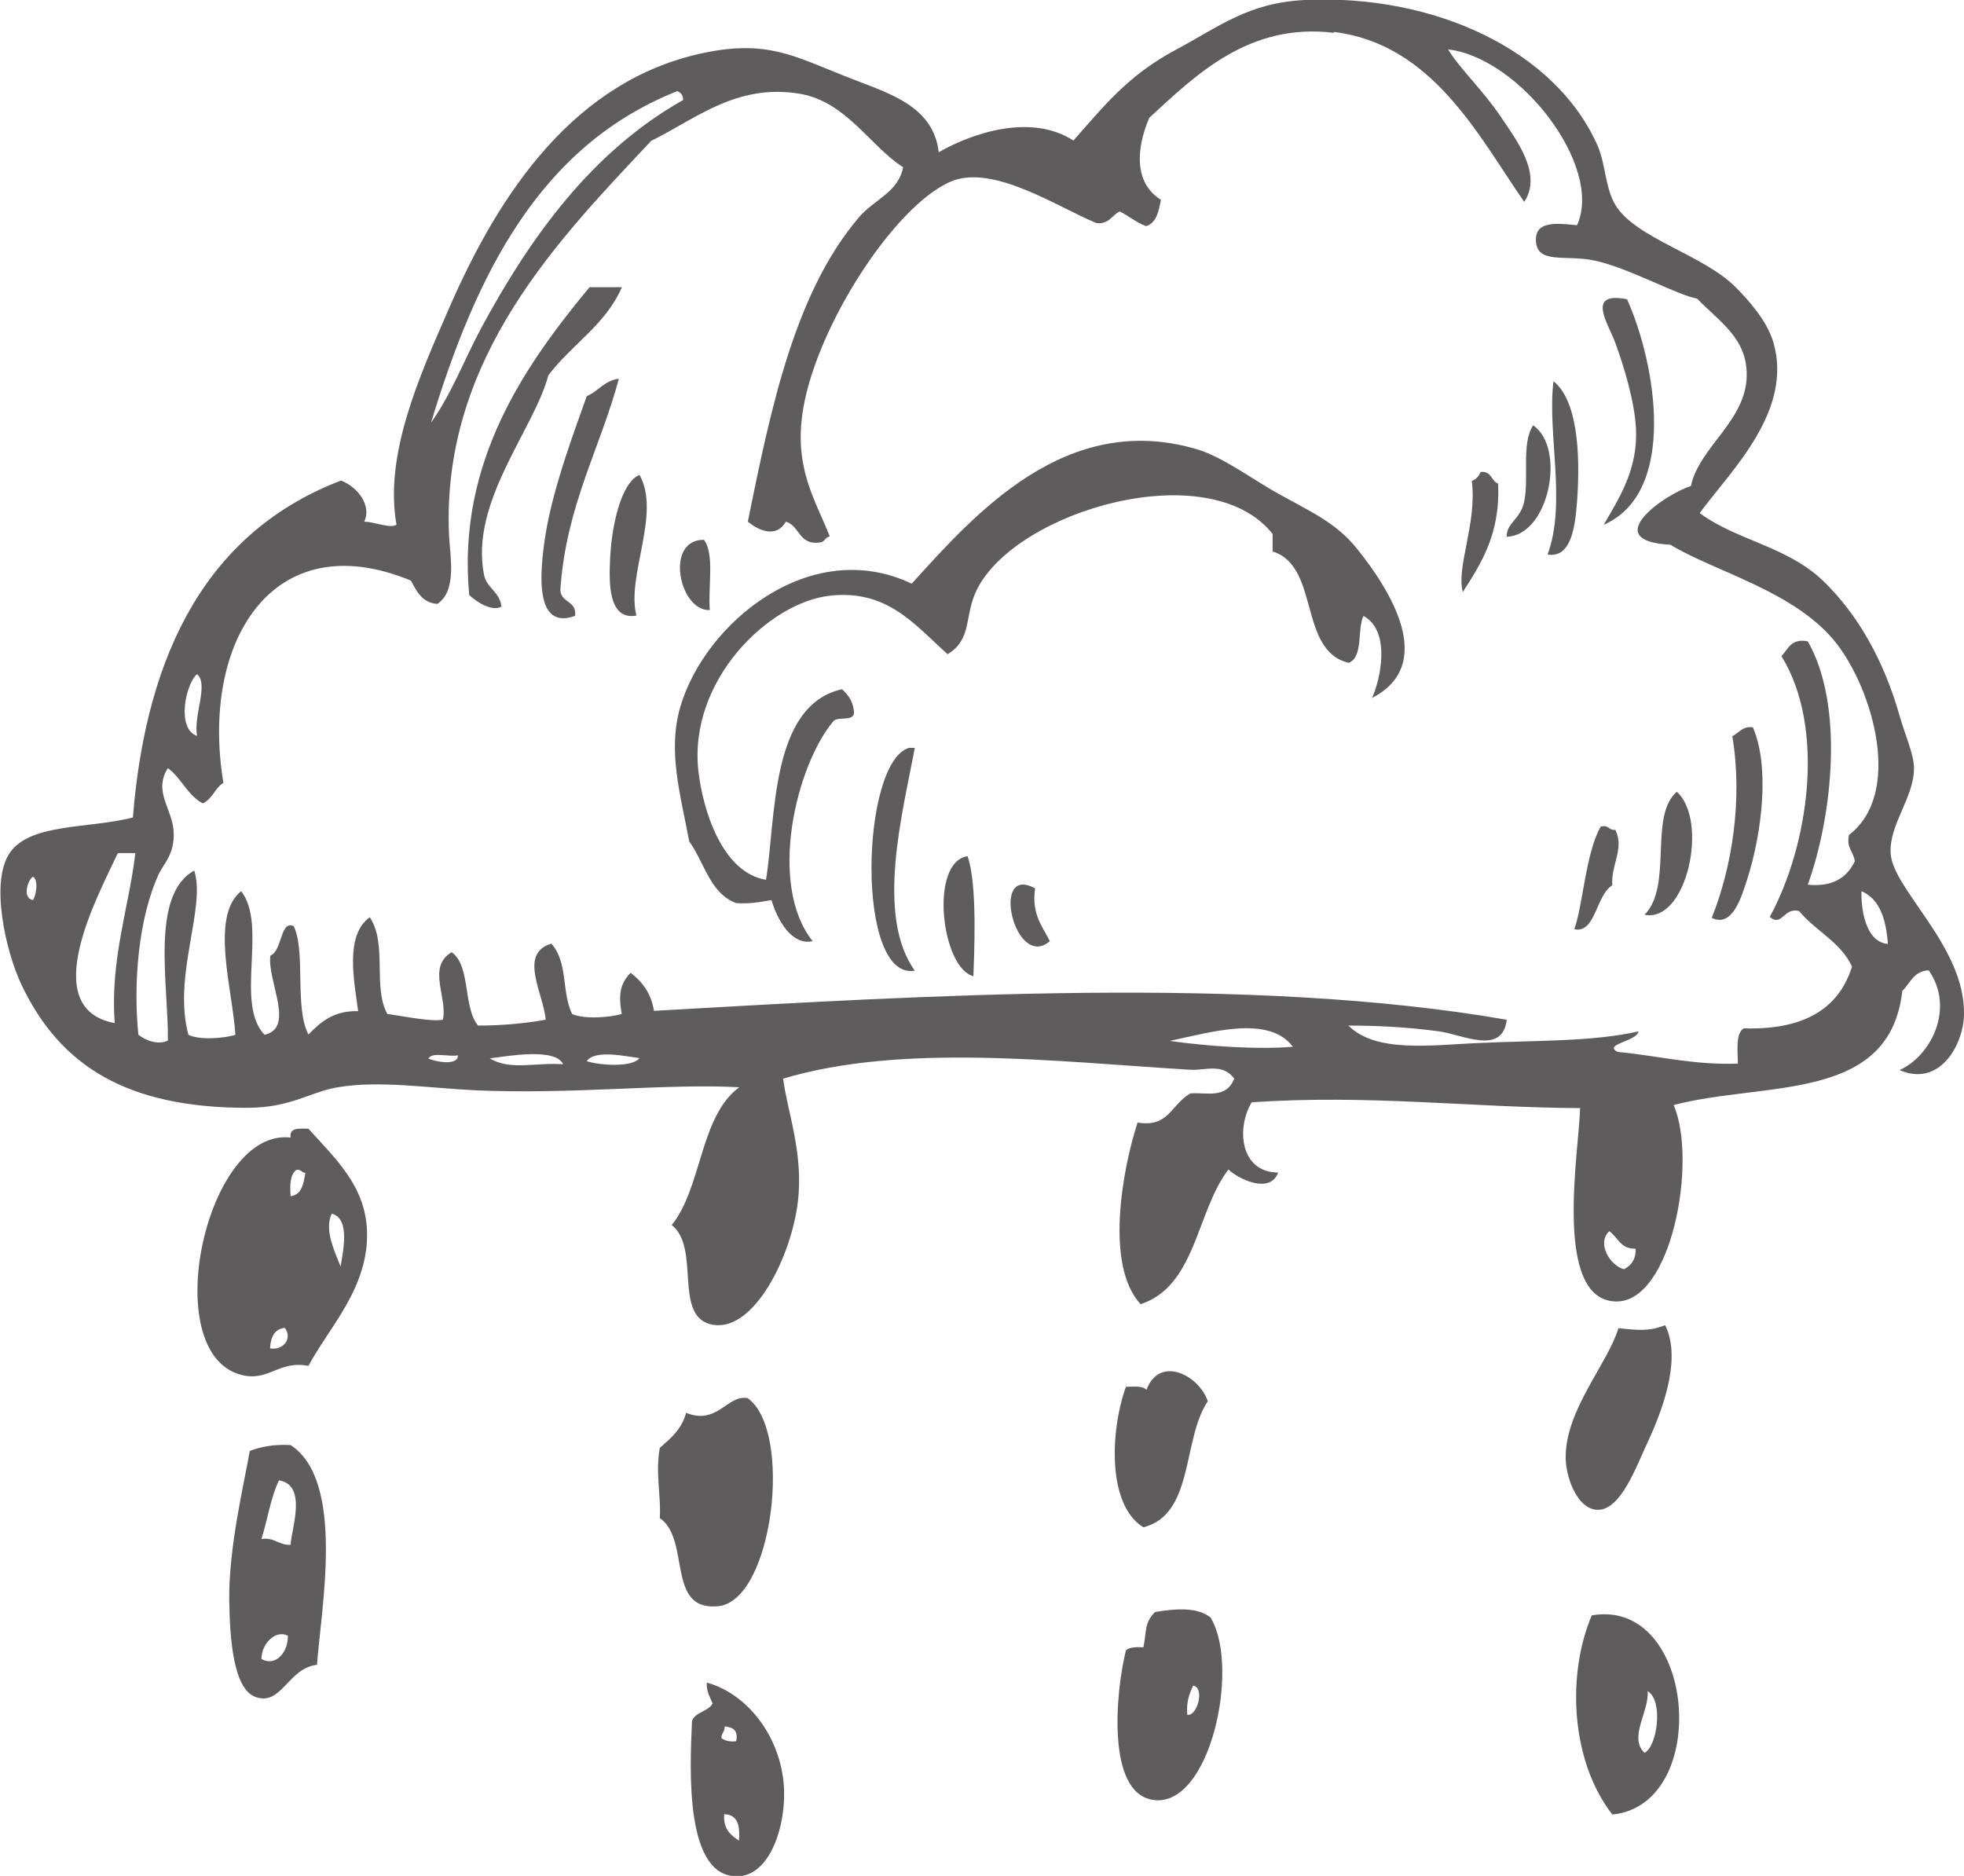 <?xml version="1.0" encoding="UTF-8"?><svg xmlns="http://www.w3.org/2000/svg" viewBox="0 0 64 61.13"><defs><style>.cls-1{isolation:isolate;}.cls-2{mix-blend-mode:multiply;}.cls-3{fill:#5f5c5d;fill-rule:evenodd;}</style></defs><g class="cls-1"><g id="Layer_2"><g id="Layer_1-2"><g class="cls-2"><path class="cls-3" d="M20.26,9.37c-.53,1.22-1.64,1.86-2.39,2.86-.47,1.77-2.56,4.12-2.1,6.49.08.44.52.56.57,1.05-.31.17-.82-.16-1.05-.38-.41-4.35,1.85-7.53,3.92-10.03h1.05Z"/><path class="cls-3" d="M53.02,9.75c.95,2.12,1.65,6.3-.76,7.35.5-.87,1.12-1.8,1.05-3.15-.05-.9-.4-2.03-.67-2.77-.23-.64-.98-1.69.38-1.43Z"/><path class="cls-3" d="M20.17,12.33c-.62,2.31-1.72,4.14-1.91,6.88,0,.44.54.35.48.86-1.33.48-1.16-1.41-.96-2.67.26-1.59.99-3.49,1.34-4.49.38-.16.57-.51,1.05-.57Z"/><path class="cls-3" d="M50.63,12.43c.76.61.88,2.31.76,3.92-.06.76-.17,1.85-.96,1.72.62-1.68-.01-3.91.19-5.63Z"/><path class="cls-3" d="M49.96,13.86c1.08.74.52,3.59-.86,3.63-.02-.45.45-.56.57-1.15.16-.79-.1-1.89.29-2.48Z"/><path class="cls-3" d="M44.71,22.74c.26-.55.64-2.17-.28-2.67-.21.46,0,1.34-.48,1.53-1.65-.39-.93-3.15-2.48-3.63v-.57c-2.06-2.6-8.36-.77-9.64,1.82-.42.85-.13,1.59-.95,2.1-1.07-.96-1.96-2.11-3.82-1.91-2,.21-4.64,2.76-4.3,5.73.15,1.27.77,3.29,2.2,3.53.33-1.96.12-5.69,2.48-6.21.18.17.34.36.38.67.09.44-.52.18-.67.38-1.21,1.45-2.14,5.3-.67,7.16-.68.15-1.15-.69-1.34-1.34-.35.06-.69.13-1.15.1-.86-.32-1.03-1.32-1.53-2.01-.29-1.55-.71-2.95-.29-4.39.8-2.73,4.24-5.58,7.54-4.01,2.08-2.3,5.03-5.62,9.26-4.39.8.23,1.66.86,2.48,1.34,1.12.65,2.03.99,2.77,1.91,1.06,1.32,2.63,3.77.48,4.87Z"/><path class="cls-3" d="M47.67,19.3c-.23-.8.47-2.26.29-3.63.14-.05.23-.15.29-.29.36-.04.34.3.57.38.07,1.63-.54,2.58-1.15,3.53Z"/><path class="cls-3" d="M20.84,15.48c.71,1.25-.44,3.31-.1,4.58-.94.17-.89-1.14-.86-1.81.04-1.08.35-2.51.95-2.77Z"/><path class="cls-3" d="M22.94,17.59c.35.47.13,1.53.19,2.29-.99.05-1.49-2.3-.19-2.29Z"/><path class="cls-3" d="M57.12,23.7c.55,1.26.31,3.41-.19,4.97-.2.62-.49,1.56-1.15,1.24.65-1.62,1.02-3.84.67-5.92.22-.1.31-.33.67-.29Z"/><path class="cls-3" d="M29.81,24.37c-.39,2.1-1.29,5.46,0,7.26-1.93.35-1.77-6.79-.19-7.26h.19Z"/><path class="cls-3" d="M54.64,25.8c1.05.94.33,4.28-1.05,4.01.93-.94.13-3.21,1.05-4.01Z"/><path class="cls-3" d="M52.64,27.04c.3.63-.15,1.13-.1,1.81-.54.32-.54,1.58-1.24,1.43.28-.75.37-2.49.86-3.34.27-.08.25.13.48.1Z"/><path class="cls-3" d="M31.53,27.9c.33.94.21,3.25.19,3.91-1.04-.25-1.45-3.72-.19-3.91Z"/><path class="cls-3" d="M33.73,28.95c-.12.85.24,1.23.48,1.72-1.14.98-1.96-2.54-.48-1.72Z"/><path class="cls-3" d="M10.05,36.78c.85.95,1.86,1.85,1.91,3.34.06,1.84-1.23,3.12-1.91,4.39-.98-.19-1.29.53-2.2.29-2.73-.73-1.14-8.06,1.62-7.73-.05-.34.29-.29.58-.29ZM9.47,38.98c.37-.05.42-.41.48-.76-.12,0-.13-.12-.29-.1-.2.15-.22.48-.19.86ZM11.1,41.27c.05-.38.35-1.56-.29-1.72-.24.5.06,1.16.29,1.72ZM8.8,43.94c.44.07.74-.33.48-.67-.34.04-.46.3-.48.67Z"/><path class="cls-3" d="M54.26,43.18c.5,1,.04,2.51-.57,3.82-.38.81-.87,2.2-1.62,2.2-.65,0-1.05-1.02-1.05-1.72,0-1.55,1.37-3.04,1.72-4.2.66.07,1,.11,1.53-.1Z"/><path class="cls-3" d="M39.36,45.66c-.84,1.23-.44,3.69-2.1,4.11-1.19-.73-1.08-3.16-.57-4.58.25,0,.54-.04.67.1.43-1.15,1.73-.46,2,.38Z"/><path class="cls-3" d="M22.36,46.04c1.02.41,1.34-.6,2-.48,1.49,1.04.84,6.59-.95,6.78-1.72.18-.89-2.17-1.91-2.87.05-.69-.15-1.46,0-2.29.36-.31.72-.61.86-1.15Z"/><path class="cls-3" d="M9.47,47.09c1.79,1.17.99,5.33.86,7.16-.95.11-1.15,1.35-2,1.05-.74-.26-.84-1.95-.86-3.15-.02-1.72.48-3.79.67-4.87.37-.14.8-.22,1.33-.19ZM8.52,50.15c.44-.06.55.21.95.19.02-.5.56-1.95-.38-2.1-.27.56-.37,1.28-.57,1.91ZM8.52,54.06c.47.27.88-.24.86-.76-.4-.2-.86.26-.86.76Z"/><path class="cls-3" d="M39.46,52.73c.96,1.63-.04,6.24-1.91,5.92-1.52-.26-1.18-3.59-.86-4.87.11-.11.34-.11.57-.1.11-.53.02-.79.38-1.15.67-.11,1.39-.17,1.82.19ZM38.69,55.88c.34.05.57-.9.19-.95-.12.26-.23.53-.19.95Z"/><path class="cls-3" d="M52.54,59.13c-1.36-1.75-1.49-4.56-.67-6.49,3.4-.59,3.92,6.17.67,6.49ZM53.59,57.12c.43-.23.61-1.72.1-2.01.06.65-.63,1.51-.1,2.01Z"/><path class="cls-3" d="M23.03,54.83c1.22.33,2.26,1.56,2.48,3.06.2,1.33-.33,3.19-1.43,3.25-1.78.1-1.6-3.48-1.53-5.06.11-.3.53-.3.67-.57-.08-.21-.2-.37-.19-.67ZM23.51,56.64c.11.08.26.13.48.1.07-.36-.11-.46-.38-.48.02.18-.11.21-.1.38ZM24.08,59.98c.04-.49-.04-.85-.48-.86-.04.48.21.68.48.86Z"/><path class="cls-3" d="M55.4,16.73c1.2.88,2.85,1.08,4.01,2.2,1.08,1.04,1.96,2.52,2.49,4.39.16.58.48,1.28.47,1.72,0,.95-.82,1.84-.76,2.77.07,1.18,2.43,3.03,2.39,5.25-.02,1-.8,2.38-2.1,1.81,1.03-.46,1.81-2.02.95-3.25-.49.02-.6.42-.86.67-.41,3.66-4.49,2.94-7.45,3.72.78,1.82-.07,6.48-1.91,6.4-2.04-.09-1.17-4.93-1.14-6.3-3.59-.02-6.86-.45-10.7-.19-.5.81-.4,2.28.86,2.29-.26.71-1.28.22-1.62-.1-1.05,1.37-1.05,3.79-2.86,4.39-1.17-1.25-.6-4.39-.1-5.92,1.02.17,1.07-.57,1.72-.95.54-.04,1.16.19,1.43-.48-.38-.52-.95-.26-1.43-.29-4.43-.27-9.39-.87-13.27.29.13,1.06.67,2.42.48,4.01-.22,1.82-1.44,4.24-2.77,4.01-1.32-.23-.38-2.49-1.34-3.25.99-1.23.91-3.54,2.2-4.49-2.39-.13-5.36.24-8.59.1-1.5-.07-3.13-.33-4.49-.1-.91.15-1.52.67-2.96.67-3.91,0-6.09-1.36-7.35-4.01-.52-1.1-1.03-3.36-.38-4.3.67-.97,2.55-.78,4.01-1.15.44-5.48,2.5-9.34,6.78-10.98.58.22,1,.84.76,1.34.36.01.84.23,1.05.1-.4-2.27.72-4.78,1.72-7.07,1.62-3.72,4.07-7.43,8.31-8.31,2.03-.42,2.92.1,4.58.76,1.35.54,2.88.92,3.06,2.48,1.14-.65,3.03-1.26,4.39-.38.99-1.12,1.78-2.13,3.34-2.96,1.41-.75,2.35-1.53,4.2-1.62,4.2-.2,8.18,1.63,9.55,4.77.25.59.24,1.36.57,1.91.65,1.08,2.86,1.62,3.91,2.67.44.44,1.04,1.12,1.24,1.81.64,2.23-1.35,4.14-2.39,5.54ZM43.47,1.07c-2.76-.34-4.49,1.36-6.02,2.77-.43,1.01-.5,2.12.38,2.67-.07.37-.14.75-.48.86-.33-.12-.56-.33-.86-.48-.26.12-.34.42-.76.38-1.27-.52-3.4-1.96-4.78-1.34-1.83.82-4.3,4.66-4.77,7.35-.34,1.93.38,2.99.86,4.2-.14.02-.16.16-.28.19-.74.13-.68-.53-1.15-.67-.31.53-.86.31-1.24,0,.76-3.78,1.55-7.5,3.63-9.93.5-.58,1.27-.8,1.43-1.62-1.07-.68-1.84-2.12-3.34-2.39-2.08-.36-3.42.82-4.87,1.53-2.95,3.15-6.82,7.04-6.59,12.8.03.73.28,1.85-.38,2.29-.5-.04-.67-.41-.86-.76-4.52-1.87-6.87,2.02-6.11,6.59-.28.17-.36.53-.67.67-.5-.26-.7-.83-1.14-1.15-.49.78.16,1.32.19,2.1.03.7-.32,1.01-.48,1.34-.68,1.46-.84,3.62-.67,5.25.24.19.64.34.96.19.03-1.76-.59-4.75.86-5.54.39,1.21-.71,3.43-.19,5.35.35.18,1.17.12,1.53,0-.08-1.42-.84-3.87.19-4.68.87,1.13-.22,3.65.76,4.68,1.01-.22.08-1.77.19-2.58.39-.15.32-1.17.76-.96.4.81.02,2.66.48,3.53.4-.4.81-.78,1.62-.76-.12-.95-.45-2.47.38-3.06.58.87.09,2.27.57,3.15.55.08,1.43.26,1.81.19.17-.7-.53-1.73.29-2.2.63.45.36,1.8.86,2.39.79,0,1.52-.07,2.2-.19-.05-.81-.91-2.16.19-2.48.55.64.32,1.53.67,2.29.37.18,1.24.12,1.62,0-.11-.62-.06-.98.29-1.34.38.29.67.67.76,1.24,8.85-.5,19.44-1.16,27.79.29-.14,1.17-1.42.49-2.2.38-1.01-.14-2.04-.19-2.96-.19.89.89,2.65.64,4.2.57,1.93-.09,3.75-.04,5.25-.38-.03.32-1.18.42-.67.67,1.31.12,2.43.43,3.91.38,0-.44-.08-.97.19-1.15,1.91.06,3.09-.6,3.53-2.01-.37-.81-1.19-1.16-1.72-1.81-.51-.14-.55.53-.96.19,1.27-2.33,1.83-6.16.38-8.5.22-.22.31-.59.86-.48,1.18,2.05.82,5.64,0,7.93.84.08,1.28-.25,1.53-.76-.03-.32-.28-.42-.19-.86,1.76-1.35.78-4.69-.38-6.21-1.33-1.73-3.96-2.35-5.44-3.25-2.37-.12-.16-1.66.67-1.91.27-1.28,1.82-2.13,1.82-3.63,0-1.19-.87-1.71-1.62-2.48-.64-.11-2.22-1-3.34-1.24-.95-.2-1.9.14-1.91-.67-.01-.62.66-.55,1.34-.48.87-1.92-1.87-5.46-4.2-5.73.36.61,1.13,1.32,1.72,2.2.5.75,1.36,1.85.76,2.77-1.48-2.13-2.98-5.15-6.21-5.54ZM14.05,13.77c.68-.97,1.07-2.03,1.62-3.06,1.63-3.02,3.63-5.78,6.59-7.45,0-.16-.07-.24-.19-.29-4.49,1.78-6.56,5.98-8.02,10.79ZM6.42,23.98c-.12-.68.39-1.69,0-2.01-.37.31-.68,1.78,0,2.01ZM3.84,27.8c-.6,1.3-2.68,5.06-.1,5.54-.16-2.06.47-3.8.67-5.54h-.57ZM1.07,29.33c.1-.1.2-.68,0-.76-.17.11-.35.7,0,.76ZM61.52,30.76c-.06-.8-.26-1.46-.86-1.72-.02.52.11,1.66.86,1.72ZM38.12,33.92c1.18.17,2.87.29,4.01.19-.78-1.04-2.65-.48-4.01-.19ZM14.92,34.39c-.29.06-.82-.12-.96.1.14.09.98.27.96-.1ZM18.35,34.68c-.25-.55-1.84-.26-2.39-.19.67.4,1.45.13,2.39.19ZM19.12,34.58c.39.13,1.47.22,1.72-.1-.42-.05-1.46-.29-1.72.1ZM52.92,41.36c.23-.12.39-.31.38-.67-.5.02-.58-.38-.86-.57-.42.4.03,1.12.48,1.24Z"/></g></g></g></g></svg>